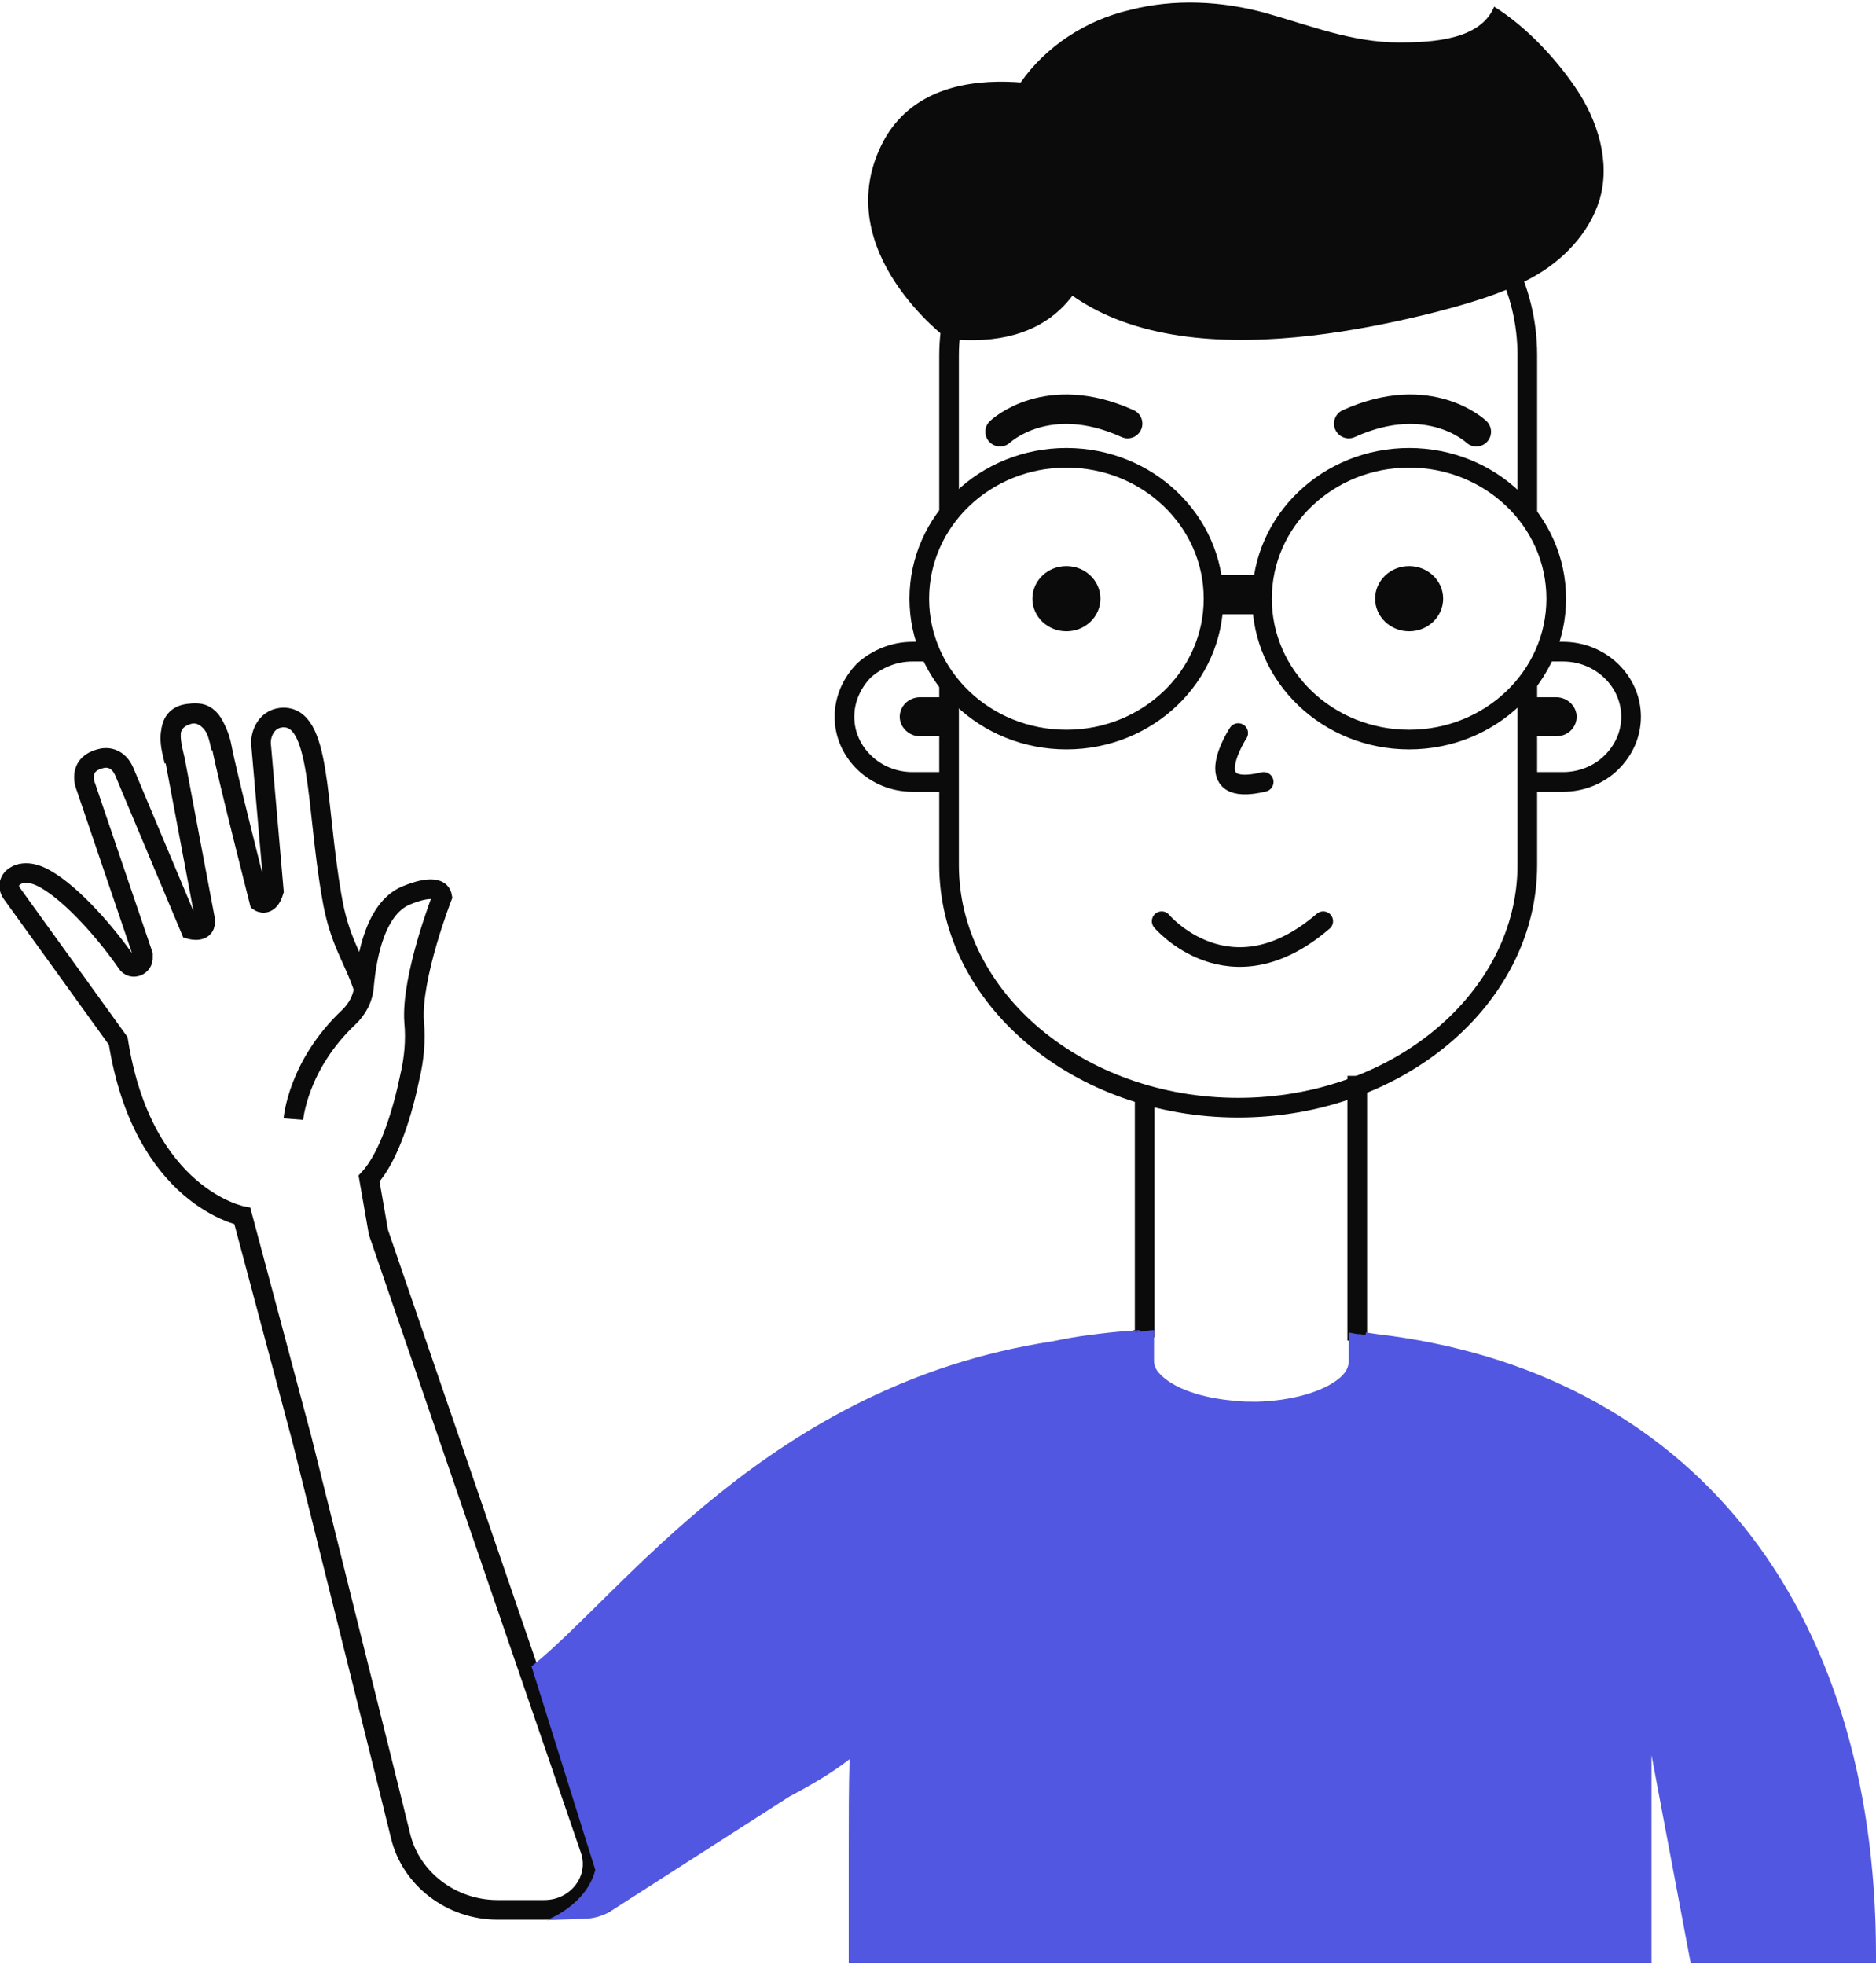 <svg width="191" height="200" viewBox="0 0 191 200" fill="none" xmlns="http://www.w3.org/2000/svg">
<g clip-path="url(#clip0_317_718)">
<path d="M102.253 21.066C108.92 38.143 130.739 35.574 145.544 31.926C149.094 31.014 152.731 30.019 155.934 28.279C159.138 26.538 161.822 23.719 162.861 20.32C163.986 16.507 162.687 12.279 160.436 8.963C158.358 5.896 155.328 2.663 152.124 0.674C150.739 4.072 145.804 4.321 142.427 4.321C137.665 4.321 133.336 2.58 128.92 1.337C124.418 0.093 119.57 -0.155 115.067 1.005C105.976 3.078 98.703 11.948 102.253 21.066Z" fill="#0C0B0B"/>
<path d="M115.847 135.383C115.587 135.383 115.5 135.383 115.327 135.467L115.847 135.383Z" fill="#0C0B0B"/>
<path d="M115.847 135.383C115.587 135.383 115.5 135.383 115.327 135.467L115.847 135.383Z" fill="#0C0B0B"/>
<path d="M96.626 52.236V36.237C96.626 22.642 109.873 11.533 126.063 11.533C134.116 11.533 141.475 14.269 146.843 18.745C152.211 23.222 155.501 29.356 155.501 36.154V52.153" stroke="#0C0B0B" stroke-width="2" stroke-miterlimit="10"/>
<path d="M155.501 69.562V88.048C155.501 101.643 142.254 112.752 126.063 112.752C109.873 112.752 96.626 101.643 96.626 88.048V69.562" stroke="#0C0B0B" stroke-width="2" stroke-miterlimit="10"/>
<path d="M108.574 75.282C116.846 75.282 123.553 68.861 123.553 60.941C123.553 53.02 116.846 46.599 108.574 46.599C100.301 46.599 93.595 53.02 93.595 60.941C93.595 68.861 100.301 75.282 108.574 75.282Z" stroke="#0C0B0B" stroke-width="2" stroke-miterlimit="10"/>
<path d="M143.466 75.282C151.739 75.282 158.445 68.861 158.445 60.941C158.445 53.02 151.739 46.599 143.466 46.599C135.194 46.599 128.488 53.02 128.488 60.941C128.488 68.861 135.194 75.282 143.466 75.282Z" stroke="#0C0B0B" stroke-width="2" stroke-miterlimit="10"/>
<path d="M123.466 60.526H128.661" stroke="#0C0B0B" stroke-width="4" stroke-miterlimit="10"/>
<path d="M138.098 110.513H138.184V136.46" stroke="#0C0B0B" stroke-width="2" stroke-miterlimit="10"/>
<path d="M116.54 136.129V111.177" stroke="#0C0B0B" stroke-width="2" stroke-miterlimit="10"/>
<path d="M108.574 64.256C110.487 64.256 112.037 62.772 112.037 60.94C112.037 59.109 110.487 57.624 108.574 57.624C106.661 57.624 105.111 59.109 105.111 60.94C105.111 62.772 106.661 64.256 108.574 64.256Z" fill="#0C0B0B"/>
<path d="M143.466 64.256C145.379 64.256 146.93 62.772 146.93 60.94C146.93 59.109 145.379 57.624 143.466 57.624C141.553 57.624 140.003 59.109 140.003 60.94C140.003 62.772 141.553 64.256 143.466 64.256Z" fill="#0C0B0B"/>
<path d="M94.634 66.329H92.903C90.998 66.329 89.266 67.075 87.968 68.235C86.755 69.479 85.976 71.137 85.976 72.96C85.976 76.608 89.093 79.592 92.903 79.592H96.366" stroke="#0C0B0B" stroke-width="2" stroke-miterlimit="10"/>
<path d="M157.406 66.329H159.138C162.947 66.329 166.064 69.313 166.064 72.96C166.064 74.784 165.285 76.442 163.986 77.686C162.774 78.846 161.042 79.592 159.138 79.592H155.674" stroke="#0C0B0B" stroke-width="2" stroke-miterlimit="10"/>
<path d="M96.453 70.971V74.95H93.682C92.556 74.95 91.604 74.038 91.604 72.96C91.604 72.38 91.864 71.883 92.21 71.551C92.556 71.22 93.076 70.971 93.682 70.971H96.453Z" fill="#0C0B0B"/>
<path d="M155.674 74.95V70.971H158.445C159.571 70.971 160.523 71.883 160.523 72.96C160.523 73.541 160.263 74.038 159.917 74.37C159.571 74.701 159.051 74.95 158.445 74.95H155.674Z" fill="#0C0B0B"/>
<path d="M126.064 74.618C126.064 74.618 121.735 81.25 128.661 79.592" stroke="#0C0B0B" stroke-width="2" stroke-miterlimit="10" stroke-linecap="round"/>
<path d="M118.271 93.768C118.271 93.768 125.198 101.975 134.722 93.768" stroke="#0C0B0B" stroke-width="2" stroke-miterlimit="10" stroke-linecap="round"/>
<path d="M101.82 43.946C101.82 43.946 106.582 39.387 114.808 43.117" stroke="#0C0B0B" stroke-width="3" stroke-miterlimit="10" stroke-linecap="round"/>
<path d="M150.307 43.946C150.307 43.946 145.545 39.387 137.319 43.117" stroke="#0C0B0B" stroke-width="3" stroke-miterlimit="10" stroke-linecap="round"/>
<path d="M96.452 34.496C96.452 34.496 84.504 25.626 89.699 14.849C94.894 4.072 111.344 9.875 111.344 9.875C111.344 9.875 117.925 36.734 96.452 34.496Z" fill="#0C0B0B"/>
<path d="M37.057 100.732C36.018 97.499 34.546 95.924 33.767 91.199C32.122 81.749 32.728 72.713 28.659 73.044C27.013 73.21 26.494 74.868 26.581 75.78L27.879 90.702C27.36 92.442 26.407 91.779 26.407 91.779C26.407 91.779 23.031 78.516 22.598 76.112C22.165 73.79 20.953 72.464 19.308 72.63C16.45 72.879 17.576 76.195 17.836 77.438L20.866 93.52C21.126 95.095 19.394 94.598 19.394 94.598L12.641 78.516C11.862 76.775 10.39 77.189 10.39 77.189C7.706 77.769 8.745 80.091 8.745 80.091L14.546 97.168C14.546 97.251 14.546 97.334 14.546 97.416C14.632 98.328 13.42 98.826 12.901 97.997C11.082 95.344 7.532 91.116 4.589 89.458C3.117 88.629 2.078 88.795 1.472 89.21C0.866 89.624 0.779 90.37 1.212 90.95L12.035 105.955C14.546 121.871 24.676 123.778 24.676 123.778L30.736 146.492L39.654 182.304L40.78 186.863C41.819 191.257 45.975 194.407 50.65 194.407H55.412C58.789 194.407 61.127 191.257 60.088 188.272L38.529 125.436L37.576 119.965C39.654 117.726 41.04 113.001 41.732 109.602C42.165 107.779 42.338 105.872 42.165 104.048C41.819 99.489 45.023 91.282 45.023 91.282C44.763 89.707 41.646 91.033 41.646 91.033C38.182 92.194 37.317 97.499 37.057 100.401C36.97 101.644 36.364 102.722 35.498 103.551C30.303 108.442 29.871 113.913 29.871 113.913" stroke="#0C0B0B" stroke-width="2" stroke-miterlimit="10"/>
<path d="M22.511 76.194C22.078 73.872 21.299 72.132 19.221 72.712C16.451 73.458 17.489 76.276 17.749 77.52" stroke="#0C0B0B" stroke-width="2" stroke-miterlimit="10"/>
<path d="M191 198.966V199.794H172.125L168.142 178.656V199.794H86.409V187.774C86.409 184.873 86.409 181.971 86.496 179.07C84.677 180.479 82.686 181.64 80.348 182.883L62.252 194.489C62.166 194.572 62.079 194.572 61.993 194.655C61.214 195.069 60.348 195.318 59.395 195.318L55.632 195.455C55.632 195.455 59.655 193.992 60.607 190.344L54.114 169.62C63.378 162.242 78.357 140.937 107.102 136.543C108.314 136.295 109.613 136.046 110.998 135.88C112.297 135.714 113.596 135.549 115.068 135.466L116.02 135.383V135.549L115.5 135.632C115.674 135.632 115.76 135.632 115.933 135.549H116.02C116.193 135.549 116.366 135.549 116.539 135.466H116.626L117.492 135.383V138.533C117.492 138.947 117.665 139.445 118.098 139.859C119.397 141.269 122.34 142.346 125.89 142.595C126.496 142.678 127.102 142.678 127.709 142.678C127.795 142.678 127.882 142.678 127.882 142.678H127.968C131.432 142.595 134.635 141.683 136.28 140.357C136.8 139.942 137.319 139.362 137.319 138.533V135.632L138.185 135.797H138.358C138.618 135.797 138.791 135.88 139.051 135.88V135.632L140.176 135.797C171.952 139.528 191 163.154 191 198.966Z" fill="#5157E0"/>
<path d="M62.166 194.406L61.906 194.573C61.993 194.573 62.08 194.49 62.166 194.406Z" fill="#0C0B0B"/>
</g>
<defs>
<clipPath id="clip0_317_718">
<rect width="191" height="199.701" fill="white" transform="translate(0 0.093)"/>
</clipPath>
</defs>
</svg>
